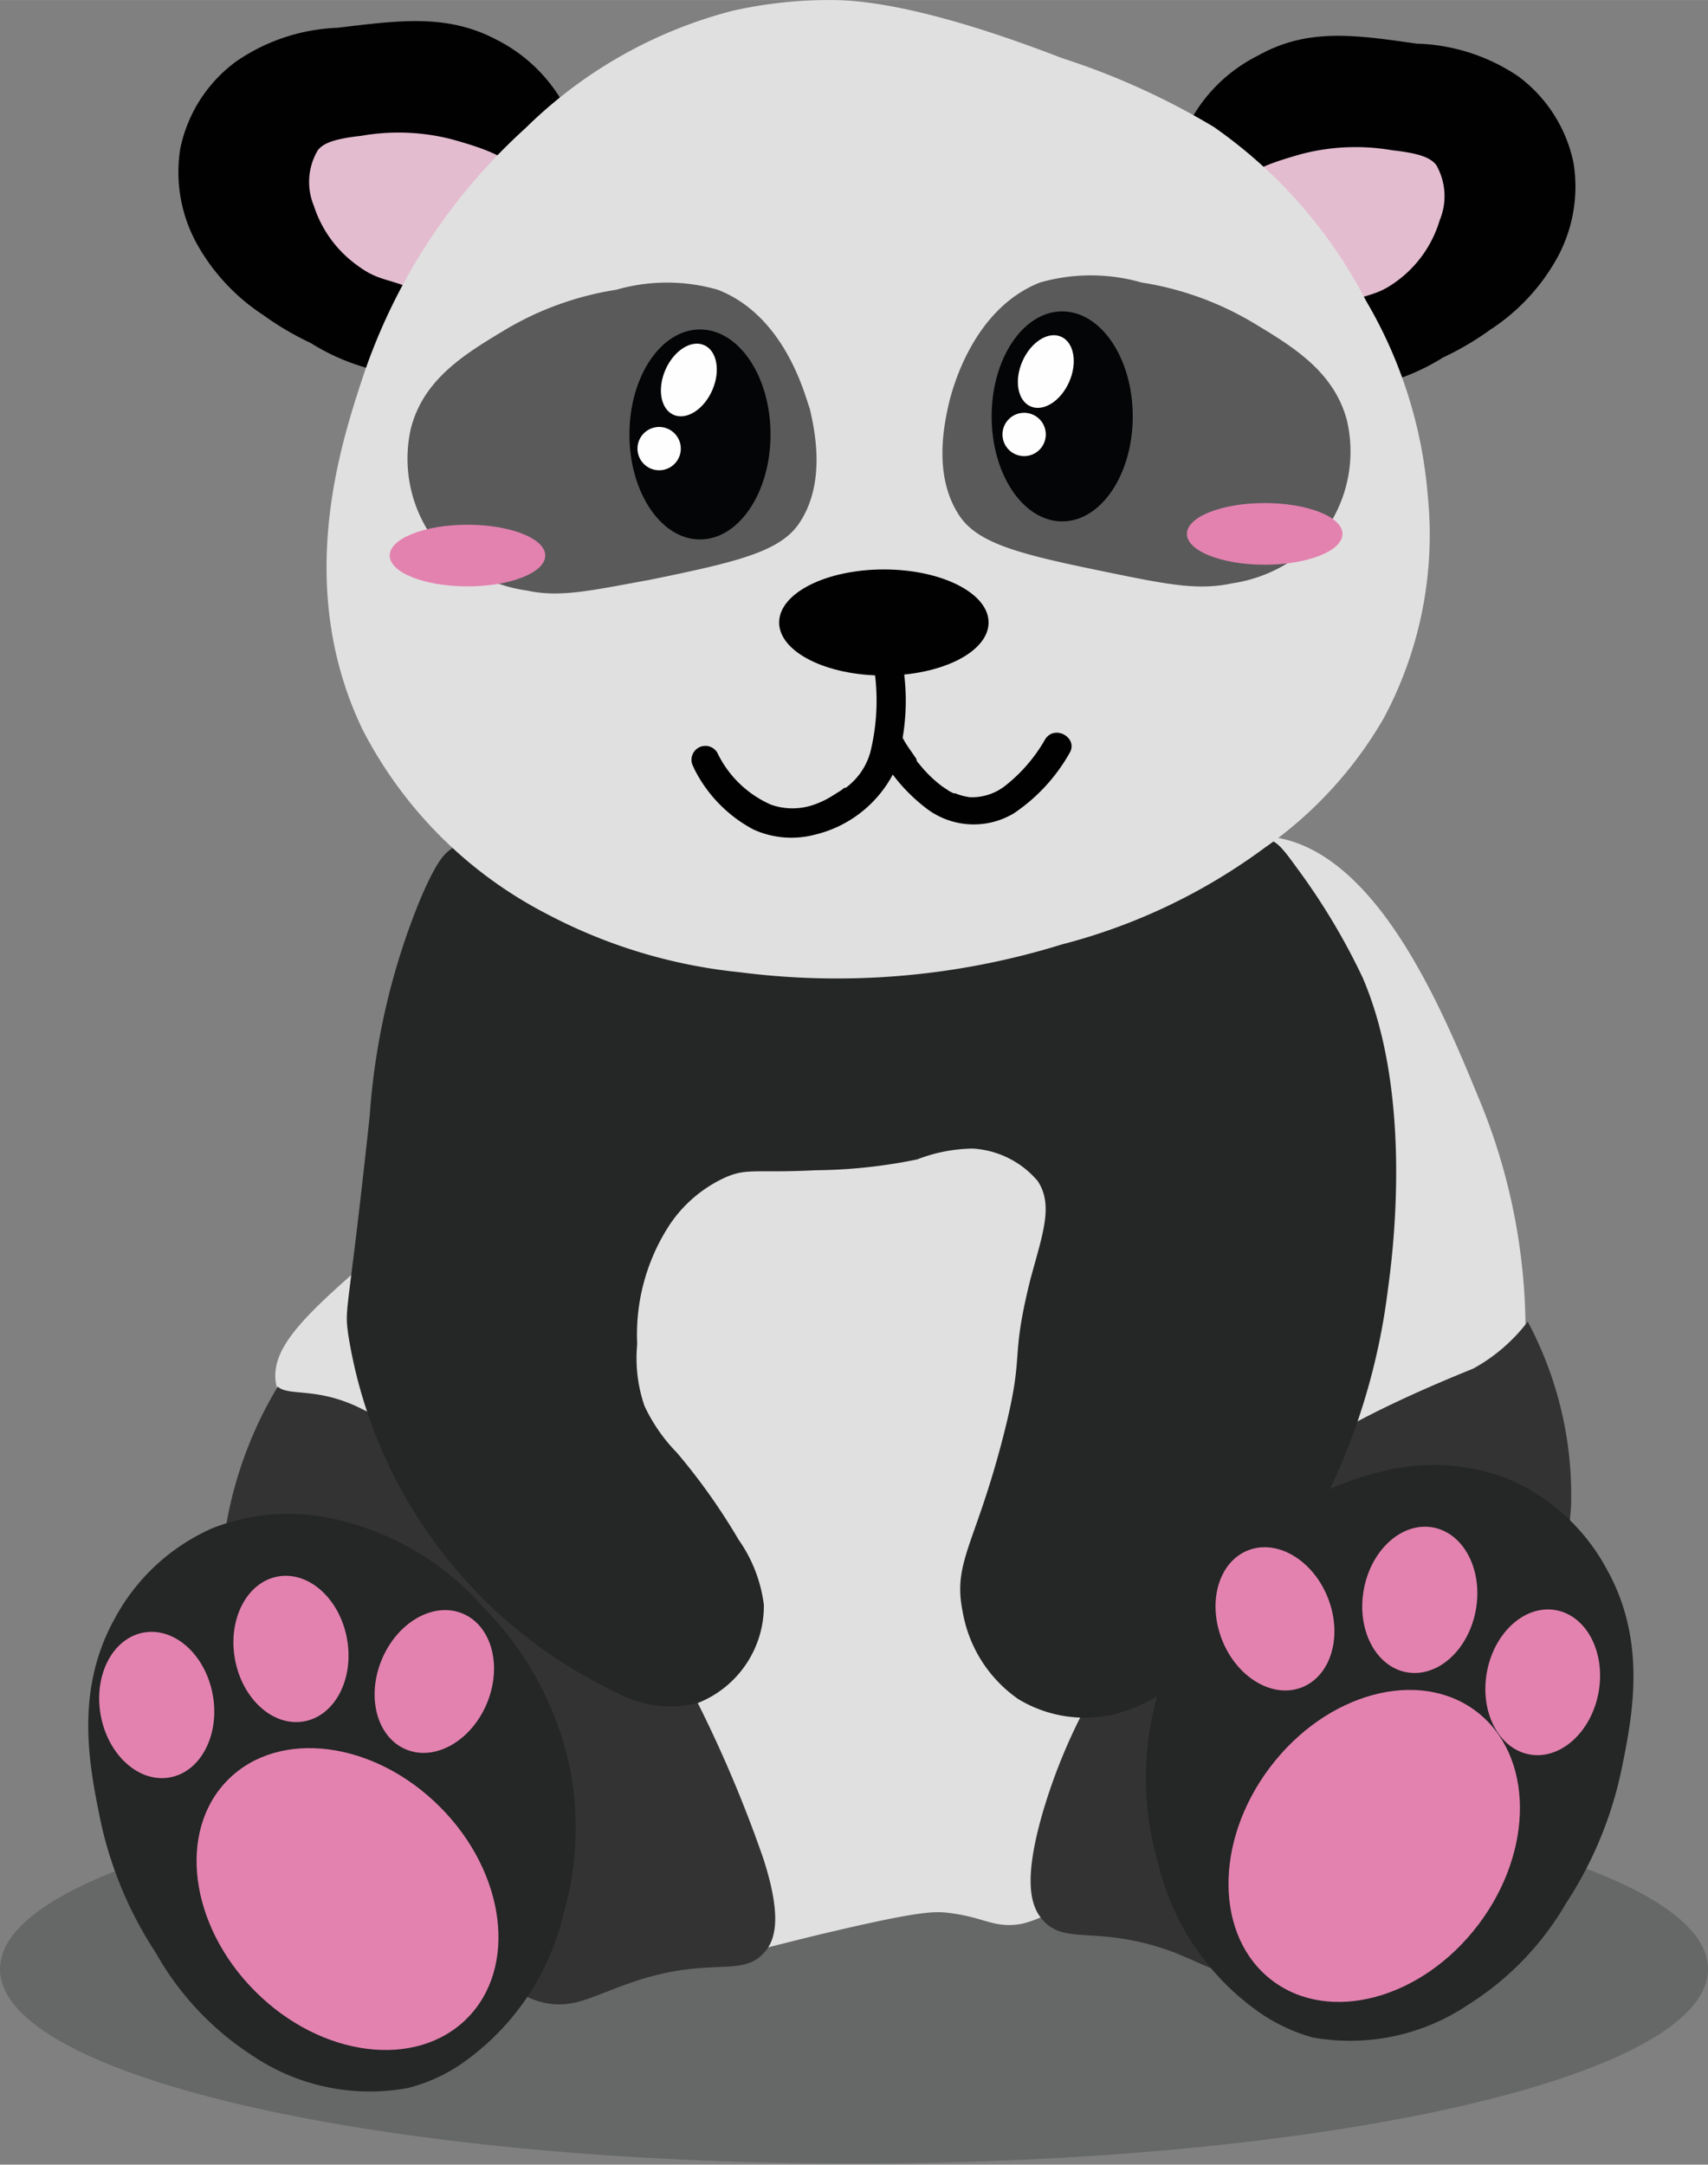 <svg xmlns="http://www.w3.org/2000/svg" width="21.69mm" height="27.49mm" viewBox="0 0 61.49 77.93"><rect x="0" y="0" width="61.49" height="77.93" fill="#808080" stroke="none"/><defs><style>.cls-1,.cls-9{fill:#040506;}.cls-1{opacity:0.2;}.cls-2{fill:#e1e0e0;}.cls-3{fill:#343334;}.cls-4{fill:#252626;}.cls-5,.cls-7{fill:#010101;}.cls-6{fill:#e3bccf;}.cls-7{opacity:0.6;}.cls-8{fill:#e382af;}.cls-10{fill:#fffefe;}</style></defs><title>Panda_traurig</title><g id="Ebene_2" data-name="Ebene 2"><g id="Ebene_1-2" data-name="Ebene 1"><path class="cls-1" d="M61.49,70.89c0,3.89-13.76,7-30.74,7S0,74.78,0,70.89s13.77-7,30.75-7S61.49,67,61.49,70.89Z"/><path class="cls-2" d="M45.79,30.13c3.77.48,6.13,6.21,7.44,9.39a21.76,21.76,0,0,1,1.69,8.61,17.16,17.16,0,0,1-.65,4.7c-2.41,8-11.2,10.06-15,14.74a4.36,4.36,0,0,1-2.48,1.69c-1,.18-1.32-.23-2.61-.39-.56-.07-1.12-.07-4.69.78-3,.73-3.1.84-3.66.78-2.07-.19-3.5-1.91-4.17-2.73-4-5-.9-9.45-4.3-13.31-2.87-3.24-7.2-2.49-7.44-4.69-.14-1.32,1.3-2.57,3.91-4.83a26.06,26.06,0,0,1,4.31-3.13c6.65-3.75,11.56-1.43,18-4.7C42.12,34,42.42,29.71,45.79,30.13Z"/><path class="cls-3" d="M55,47.58a13.27,13.27,0,0,1,1.56,6.65,15.71,15.71,0,0,1-.65,3.52c-1.47,5.89-2.2,8.84-3.52,9.78-1.88,1.35-3.8.69-5.74,2.61a3,3,0,0,1-1.43.91c-1,.26-1.74-.29-3-.78-2.73-1-3.88-.2-4.7-1.17-.39-.46-.7-1.32,0-3.78a20.36,20.36,0,0,1,4.31-7.83c3.21-3.37,3.26-5,11.21-8.22A6.23,6.23,0,0,0,55,47.58Z"/><path class="cls-3" d="M10,49.92a14.44,14.44,0,0,0-2.06,6.94,12.48,12.48,0,0,0,.67,3.19c1.51,5.34,2.26,8,3.61,8.86,1.93,1.23,3.9.63,5.89,2.37a3.09,3.09,0,0,0,1.47.82c1.06.24,1.79-.26,3.08-.7,2.8-1,4-.19,4.82-1.07.4-.41.72-1.2,0-3.42A46.33,46.33,0,0,0,23.29,58C20,55,20.76,54.59,13,50.71,11.42,49.92,10.39,50.28,10,49.92Z"/><path class="cls-4" d="M16.31,30.52c2-1.22,4.44,2,9,3.39C29,35,35.52,35.5,40.31,32.48c1.63-1,4-3,5.48-2.22.26.14.42.32.91,1a23.59,23.59,0,0,1,2.35,3.92c1.78,4.11,1.14,9.64.92,11.21a23.53,23.53,0,0,1-1.83,6.66,20.39,20.39,0,0,1-4.83,6.65,6.39,6.39,0,0,1-3.13,2,4.62,4.62,0,0,1-3.52-.53,4.83,4.83,0,0,1-2-3.13c-.37-1.8.44-2.39,1.44-6.26.84-3.24.22-2.61,1-5.74.44-1.63.83-2.65.26-3.52a3.32,3.32,0,0,0-2.34-1.17,5.72,5.72,0,0,0-2,.39,18.79,18.79,0,0,1-3.65.39c-2.2.11-2.46-.09-3.26.26a4.82,4.82,0,0,0-2,1.7,7.22,7.22,0,0,0-1.17,4.3,5.3,5.3,0,0,0,.26,2.22,6.11,6.11,0,0,0,1.17,1.69,22.35,22.35,0,0,1,2.22,3.13,5.18,5.18,0,0,1,.91,2.35,3.76,3.76,0,0,1-2.35,3.52,4,4,0,0,1-3-.39A17.22,17.22,0,0,1,12.53,48c-.13-1,0-.56.78-7.83a25.06,25.06,0,0,1,1.83-7.82C15.72,31,16,30.71,16.31,30.52Z"/><path class="cls-5" d="M20.62,4.43a5.73,5.73,0,0,0-2.74-3C16.1.49,14.4.73,12.14,1A6.87,6.87,0,0,0,8.49,2.22a5.18,5.18,0,0,0-2,3.13,5.34,5.34,0,0,0,.65,3.52,7.32,7.32,0,0,0,2.35,2.48,10.59,10.59,0,0,0,1.7,1,7.72,7.72,0,0,0,4.3,1.18c3-.39,4.47-4.13,4.7-4.7A6.08,6.08,0,0,0,20.62,4.43Z"/><path class="cls-6" d="M19.16,6.71c-.54-1-1.74-1.37-2.87-1.69A7.72,7.72,0,0,0,13,4.89c-1.12.12-1.4.32-1.56.52a2.24,2.24,0,0,0-.14,2A4.24,4.24,0,0,0,12.9,9.58c.86.63,1.16.37,2.74,1.18,1.13.57,1.18.81,1.56.78C18.52,11.43,20.11,8.52,19.16,6.71Z"/><path class="cls-5" d="M42.55,5a5.65,5.65,0,0,1,2.74-3C47.07,1,48.77,1.25,51,1.57a6.87,6.87,0,0,1,3.65,1.17,5.18,5.18,0,0,1,2,3.13A5.34,5.34,0,0,1,56,9.39a7.32,7.32,0,0,1-2.35,2.48,10.59,10.59,0,0,1-1.7,1,7.72,7.72,0,0,1-4.3,1.18c-3-.39-4.47-4.13-4.7-4.7A6.11,6.11,0,0,1,42.55,5Z"/><path class="cls-6" d="M44,7.23c.54-1,1.74-1.37,2.87-1.69a7.72,7.72,0,0,1,3.26-.13c1.12.12,1.4.32,1.57.52a2.25,2.25,0,0,1,.13,2,4.2,4.2,0,0,1-1.57,2.21c-.86.63-1.16.37-2.74,1.18-1.13.57-1.18.81-1.56.78C44.65,12,43.06,9,44,7.23Z"/><path class="cls-2" d="M29.88,0c.8,0,3.11.06,8.35,2.09A26.32,26.32,0,0,1,43.7,4.57a17.32,17.32,0,0,1,5.48,6.26,16.42,16.42,0,0,1,2.22,7,14,14,0,0,1-1.57,8,14.54,14.54,0,0,1-4.3,4.69A21.17,21.17,0,0,1,38.23,34,27.37,27.37,0,0,1,26.62,35a18.89,18.89,0,0,1-6.92-2.09,15.39,15.39,0,0,1-6.65-6.65c-2.46-5.13-.8-10.21,0-12.65a21.16,21.16,0,0,1,5.87-9A16.52,16.52,0,0,1,26.36.39,15.84,15.84,0,0,1,29.88,0Z"/><path class="cls-7" d="M37.44,10.17a6.64,6.64,0,0,1,3.66,0,11.21,11.21,0,0,1,4,1.44c1.45.87,2.92,1.76,3.39,3.52a4.92,4.92,0,0,1-.65,3.78A5.29,5.29,0,0,1,44.36,21c-1.21.26-2.3.05-4.44-.39-3.08-.63-4.64-1-5.35-2-1-1.45-.58-3.36-.39-4.17C34.28,14.07,35,11.13,37.44,10.17Z"/><path class="cls-7" d="M25.84,10.43a6.6,6.6,0,0,0-3.65,0,11.15,11.15,0,0,0-4,1.44c-1.45.87-2.92,1.76-3.39,3.52a4.92,4.92,0,0,0,.65,3.78,5.29,5.29,0,0,0,3.52,2.09c1.2.26,2.3,0,4.44-.39,3.08-.63,4.64-1,5.34-2,1-1.45.59-3.36.4-4.17C29,14.33,28.31,11.39,25.84,10.43Z"/><ellipse class="cls-8" cx="45.53" cy="19.22" rx="2.8" ry="1.11"/><ellipse class="cls-8" cx="16.83" cy="20" rx="2.8" ry="1.11"/><ellipse class="cls-5" cx="31.82" cy="22.41" rx="3.77" ry="1.91"/><path class="cls-5" d="M25,27.69a5,5,0,0,0,2.12,2.17,3.3,3.3,0,0,0,2.21.19,4.31,4.31,0,0,0,2.85-2.24,8,8,0,0,0,.22-4.4c-.11-.63-1.07-.37-1,.26a7.74,7.74,0,0,1-.07,3.42,2.38,2.38,0,0,1-.88,1.27l-.05,0-.13.1-.32.2a3.2,3.2,0,0,1-.65.31,2.33,2.33,0,0,1-1.54,0,3.86,3.86,0,0,1-1.94-1.88.5.5,0,0,0-.86.51Z"/><path class="cls-5" d="M31.64,27.11a6.32,6.32,0,0,0,1.72,2,2.81,2.81,0,0,0,3.14.17,6.41,6.41,0,0,0,2-2.16c.34-.55-.52-1.05-.87-.51a5.72,5.72,0,0,1-1.47,1.7,1.94,1.94,0,0,1-1.24.39,2.09,2.09,0,0,1-.53-.14h0l-.06,0-.14-.07-.27-.18a4.49,4.49,0,0,1-.83-.81.64.64,0,0,1-.1-.13c.05.07,0,0,0-.05L32.77,27a3.87,3.87,0,0,1-.27-.43.5.5,0,0,0-.86.51Z"/><ellipse class="cls-9" cx="25.2" cy="15.64" rx="2.54" ry="3.78"/><ellipse class="cls-10" cx="24.81" cy="13.68" rx="1.37" ry="0.92" transform="translate(2.31 30.91) rotate(-66.33)"/><ellipse class="cls-9" cx="38.24" cy="14.99" rx="2.54" ry="3.78"/><ellipse class="cls-10" cx="37.65" cy="13.37" rx="1.37" ry="0.92" transform="translate(10.29 42.49) rotate(-66.33)"/><circle class="cls-10" cx="23.73" cy="16.15" r="0.78"/><circle class="cls-10" cx="36.87" cy="15.64" r="0.78"/><path class="cls-4" d="M16.51,74.37a9.11,9.11,0,0,0,3.78-5.48,11.13,11.13,0,0,0,.27-5,11.53,11.53,0,0,0-3.14-6,9.94,9.94,0,0,0-5.08-3.13,7.49,7.49,0,0,0-4.7.26,7.35,7.35,0,0,0-3.52,3.27c-1.44,2.6-.9,5.29-.52,7.17a14,14,0,0,0,2,4.83A10.57,10.57,0,0,0,9.08,74a7.55,7.55,0,0,0,5.61,1.17A6.09,6.09,0,0,0,16.51,74.37Z"/><path class="cls-4" d="M45.47,72.54a9.13,9.13,0,0,1-3.78-5.48,10.9,10.9,0,0,1-.26-5,11.44,11.44,0,0,1,3.13-6A9.91,9.91,0,0,1,49.65,53a7.46,7.46,0,0,1,4.69.26,7.29,7.29,0,0,1,3.52,3.26c1.45,2.61.9,5.3.52,7.17a14,14,0,0,1-2,4.83,10.58,10.58,0,0,1-3.52,3.65,7.61,7.61,0,0,1-5.61,1.18A6.41,6.41,0,0,1,45.47,72.54Z"/><ellipse class="cls-8" cx="12.51" cy="68.37" rx="4.7" ry="6.08" transform="translate(-44.68 28.87) rotate(-45)"/><ellipse class="cls-8" cx="5.65" cy="61.38" rx="2.05" ry="2.65" transform="translate(-10.85 1.99) rotate(-10.26)"/><ellipse class="cls-8" cx="10.48" cy="59.36" rx="2.05" ry="2.65" transform="translate(-10.41 2.82) rotate(-10.26)"/><ellipse class="cls-8" cx="15.63" cy="60.54" rx="2.65" ry="2.05" transform="translate(-46.26 51.69) rotate(-67.39)"/><ellipse class="cls-8" cx="49.48" cy="66.46" rx="6.08" ry="4.7" transform="translate(-33.38 65.73) rotate(-52.83)"/><ellipse class="cls-8" cx="55.69" cy="60.23" rx="2.65" ry="2.05" transform="matrix(0.18, -0.98, 0.98, 0.18, -13.51, 104.3)"/><ellipse class="cls-8" cx="51.12" cy="57.6" rx="2.65" ry="2.05" transform="translate(-14.67 97.64) rotate(-79.74)"/><ellipse class="cls-8" cx="45.9" cy="58.28" rx="2.05" ry="2.65" transform="translate(-18.12 20.8) rotate(-21.43)"/></g></g></svg>